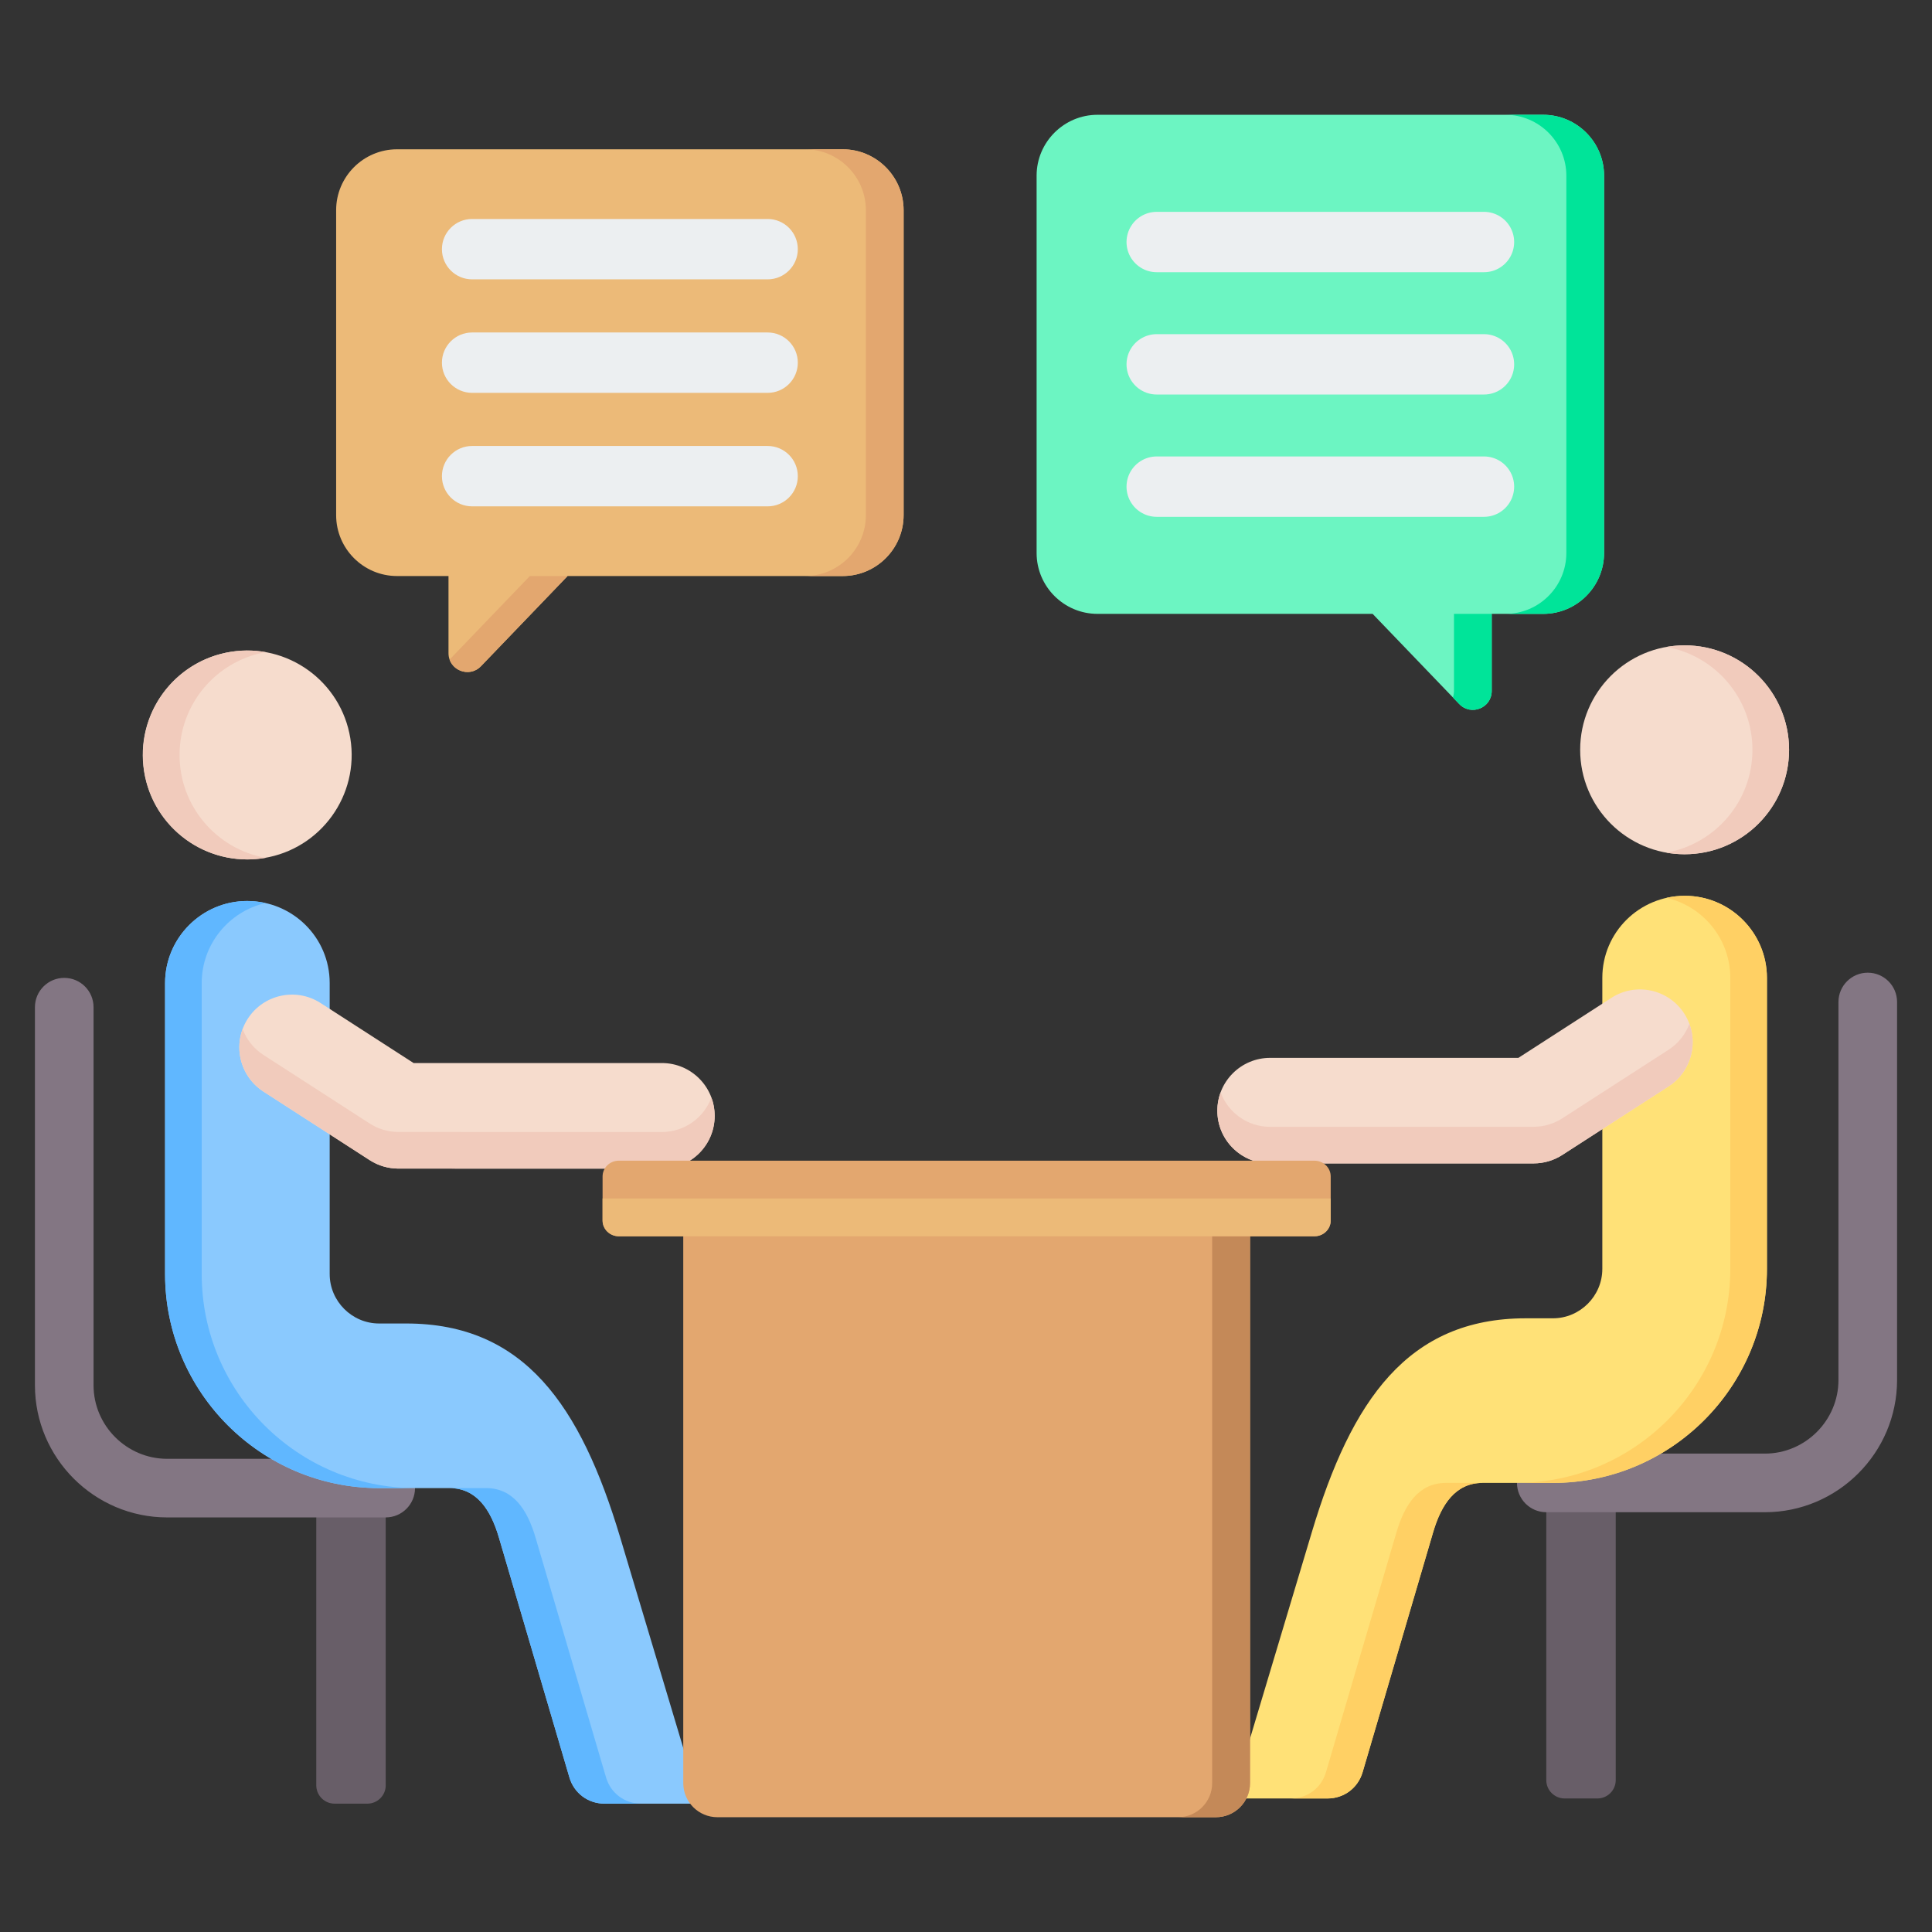 <svg id="Layer_1" enable-background="new 0 0 512 512" viewBox="0 0 512 512" xmlns="http://www.w3.org/2000/svg"><rect x="0" y="0" width="512" height="512" fill="#333333" stroke="none"/><g clip-rule="evenodd"><g fill-rule="evenodd"><g><path d="m409.782 378.128h18.402v93.63c0 2.673-2.18 4.853-4.853 4.853h-8.695c-2.673 0-4.853-2.18-4.853-4.853v-93.63z" fill="#685e68"/><path d="m409.782 400.754c-4.289 0-7.766-3.477-7.766-7.766s3.477-7.766 7.766-7.766h57.932c5.353 0 10.226-2.196 13.763-5.733s5.733-8.41 5.733-13.763v-100.186c0-4.289 3.477-7.766 7.766-7.766s7.766 3.477 7.766 7.766v100.187c0 9.64-3.938 18.4-10.283 24.745-6.345 6.344-15.104 10.283-24.744 10.283h-57.933z" fill="#837683"/></g><g><path d="m102.218 379.503h-18.402v93.63c0 2.673 2.18 4.854 4.853 4.854h8.695c2.673 0 4.854-2.18 4.854-4.854z" fill="#685e68"/><path d="m102.218 386.598c4.289 0 7.766 3.477 7.766 7.766s-3.477 7.766-7.766 7.766h-57.932c-9.641 0-18.399-3.939-24.744-10.283-6.345-6.345-10.283-15.104-10.283-24.744v-100.188c0-4.289 3.477-7.766 7.766-7.766s7.766 3.477 7.766 7.766v100.187c0 5.353 2.195 10.226 5.733 13.763 3.537 3.537 8.409 5.733 13.763 5.733z" fill="#837683"/></g><g><g><path d="m424.63 336.277c0 7.18-5.907 13.087-13.087 13.087h-7.192c-31.263 0-46.232 21.727-56.711 56.712l-21.129 70.536h25.284c4.374 0 8.08-2.774 9.313-6.97l18.683-63.566c2.16-7.349 5.907-13.087 13.087-13.087h18.666c31.263 0 56.712-25.449 56.712-56.711v-77.133c0-11.977-9.769-21.747-21.746-21.747-12.055 0-21.878 9.659-21.878 21.747v77.132z" fill="#ffe177"/><path d="m342.087 476.612h9.707c4.374 0 8.08-2.774 9.313-6.97l18.683-63.566c2.16-7.349 5.906-13.087 13.087-13.087h-9.708c-7.18 0-10.927 5.738-13.087 13.087l-18.682 63.565c-1.233 4.197-4.939 6.971-9.313 6.971zm59.748-83.623h9.707c31.262 0 56.712-25.449 56.712-56.712v-77.133c0-11.977-9.769-21.747-21.747-21.747-1.677 0-3.312.188-4.882.542 9.668 2.205 16.921 10.885 16.921 21.205v77.133c.001 31.262-25.448 56.712-56.711 56.712z" fill="#ffd064"/></g><g><path d="m406.463 308.315c2.587-.011 5.204-.726 7.543-2.227l28.146-18.162c6.49-4.166 8.375-12.805 4.209-19.295s-12.805-8.375-19.295-4.209l-24.673 15.921h-65.795c-7.728 0-13.993 6.265-13.993 13.993s6.265 13.993 13.993 13.993z" fill="#f6dccd"/><path d="m406.463 308.315c2.587-.011 5.204-.726 7.543-2.227l28.146-18.161c5.628-3.612 7.791-10.587 5.552-16.609-1.015 2.746-2.898 5.197-5.552 6.901l-28.146 18.161c-2.339 1.501-4.956 2.217-7.543 2.227l-69.866.014c-6.021 0-11.154-3.804-13.128-9.139-.56 1.512-.866 3.147-.866 4.854 0 7.728 6.265 13.993 13.993 13.993z" fill="#f1cbbc"/></g><g><circle cx="446.442" cy="198.704" fill="#f6dccd" r="27.682"/><path d="m446.442 171.022c-1.656 0-3.278.146-4.854.425 12.974 2.295 22.829 13.625 22.829 27.258s-9.855 24.962-22.829 27.257c1.576.279 3.198.425 4.854.425 15.288 0 27.682-12.394 27.682-27.682 0-15.289-12.394-27.683-27.682-27.683z" fill="#f1cbbc"/></g></g><g><g><path d="m87.371 337.652c0 7.18 5.907 13.087 13.087 13.087h7.192c31.263 0 46.232 21.727 56.711 56.712l21.129 70.536h-25.285c-4.374 0-8.08-2.774-9.313-6.97l-18.682-63.567c-2.16-7.349-5.907-13.087-13.087-13.087h-18.666c-31.263 0-56.712-25.449-56.712-56.711v-77.133c0-11.978 9.769-21.747 21.746-21.747 12.055 0 21.878 9.659 21.878 21.747v77.133z" fill="#8ac9fe"/><path d="m169.913 477.986h-9.707c-4.374 0-8.08-2.774-9.313-6.97l-18.683-63.566c-2.16-7.349-5.907-13.087-13.087-13.087h9.708c7.18 0 10.927 5.738 13.087 13.087l18.683 63.566c1.233 4.196 4.939 6.97 9.312 6.97zm-59.748-83.623h-9.707c-31.262 0-56.712-25.449-56.712-56.712v-77.133c0-11.978 9.769-21.747 21.747-21.747 1.677 0 3.312.188 4.882.542-9.668 2.205-16.921 10.885-16.921 21.205v77.133c-.001 31.263 25.449 56.712 56.711 56.712z" fill="#60b7ff"/></g><g><path d="m105.537 309.689c-2.587-.011-5.204-.726-7.543-2.227l-28.145-18.162c-6.49-4.166-8.375-12.805-4.209-19.295s12.805-8.375 19.295-4.209l24.673 15.921h65.795c7.728 0 13.993 6.265 13.993 13.993s-6.265 13.993-13.993 13.993z" fill="#f6dccd"/><path d="m105.537 309.689c-2.587-.011-5.204-.726-7.543-2.227l-28.146-18.162c-5.628-3.612-7.791-10.587-5.552-16.608 1.015 2.746 2.898 5.197 5.552 6.901l28.146 18.161c2.339 1.501 4.956 2.217 7.543 2.227l69.866.014c6.021 0 11.154-3.804 13.128-9.139.56 1.512.865 3.147.865 4.854 0 7.728-6.265 13.993-13.993 13.993z" fill="#f1cbbc"/></g><g><ellipse cx="65.558" cy="200.079" fill="#f6dccd" rx="27.682" ry="27.682" transform="matrix(.987 -.16 .16 .987 -31.203 13.085)"/><path d="m65.558 172.397c1.656 0 3.278.146 4.854.425-12.974 2.295-22.829 13.625-22.829 27.258 0 13.632 9.855 24.962 22.829 27.257-1.576.279-3.198.425-4.854.425-15.288 0-27.682-12.394-27.682-27.682 0-15.29 12.394-27.683 27.682-27.683z" fill="#f1cbbc"/></g></g><g><g><path d="m181.071 307.605h150.201v164.942c0 4.974-4.057 9.031-9.031 9.031h-132.139c-4.974 0-9.031-4.057-9.031-9.031z" fill="#e3a76f"/><path d="m321.236 307.605h10.036v164.942c0 4.974-4.057 9.031-9.031 9.031h-10.035c4.974 0 9.031-4.057 9.031-9.031v-164.942z" fill="#c48958"/></g><g><path d="m163.977 307.596h184.388c2.362 0 4.287 1.873 4.287 4.17v11.686c0 2.297-1.926 4.17-4.287 4.17h-184.388c-2.362 0-4.287-1.873-4.287-4.17v-11.686c0-2.296 1.926-4.17 4.287-4.17z" fill="#e3a76f"/><path d="m352.653 317.609v5.843c0 2.297-1.926 4.17-4.287 4.17h-184.389c-2.362 0-4.287-1.873-4.287-4.17v-5.843z" fill="#ecba78"/></g></g></g><g><g fill-rule="evenodd"><path d="m274.712 146.553c0-26.945 0-73.059 0-100.003 0-8.883 7.245-16.128 16.128-16.128h118.129c8.883 0 16.128 7.245 16.128 16.128v100.003c0 8.883-7.245 16.128-16.128 16.128h-13.648v20.432c0 4.507-5.483 6.714-8.605 3.464l-22.955-23.896h-72.92c-8.884 0-16.129-7.245-16.129-16.128z" fill="#6cf5c2"/><path d="m398.969 30.422h10c8.883 0 16.128 7.245 16.128 16.128v100.003c0 8.883-7.245 16.128-16.128 16.128h-10c8.883 0 16.128-7.245 16.128-16.128 0-26.944 0-73.058 0-100.003-.001-8.883-7.246-16.128-16.128-16.128zm-3.648 132.259v20.432c0 4.507-5.483 6.714-8.605 3.464l-1.683-1.752c.185-.522.288-1.095.288-1.712v-20.432z" fill="#00e499"/></g><path d="m306.54 96.552h86.728m-86.728-32.413h86.728m-86.728 64.825h86.728" style="fill:none;stroke:#eceff1;stroke-width:16;stroke-linecap:round;stroke-linejoin:round;stroke-miterlimit:2.613"/></g><g fill-rule="evenodd"><g><path d="m239.465 136.527c0-26.945 0-53.889 0-80.833 0-8.883-7.245-16.128-16.128-16.128-39.376 0-78.752 0-118.128 0-8.883 0-16.128 7.245-16.128 16.128v80.833c0 8.883 7.245 16.128 16.128 16.128h13.648v20.432c0 4.507 5.484 6.714 8.605 3.464l22.955-23.896h72.92c8.883 0 16.128-7.245 16.128-16.128z" fill="#ecba78"/><path d="m239.465 136.527c0-26.945 0-53.889 0-80.833 0-8.883-7.245-16.128-16.128-16.128h-10c8.883 0 16.128 7.245 16.128 16.128v80.833c0 8.883-7.245 16.128-16.128 16.128h10c8.883 0 16.128-7.245 16.128-16.128zm-120.321 38.272c1.168 3.296 5.623 4.558 8.317 1.752l22.955-23.896h-10z" fill="#e3a76f"/></g><path d="m125.115 104.11c-4.418 0-8-3.582-8-8s3.582-8 8-8h78.314c4.418 0 8 3.582 8 8s-3.582 8-8 8zm0 30.078c-4.418 0-8-3.582-8-8s3.582-8 8-8h78.314c4.418 0 8 3.582 8 8s-3.582 8-8 8zm0-60.155c-4.418 0-8-3.582-8-8s3.582-8 8-8h78.314c4.418 0 8 3.582 8 8s-3.582 8-8 8z" fill="#eceff1"/></g></g></svg>